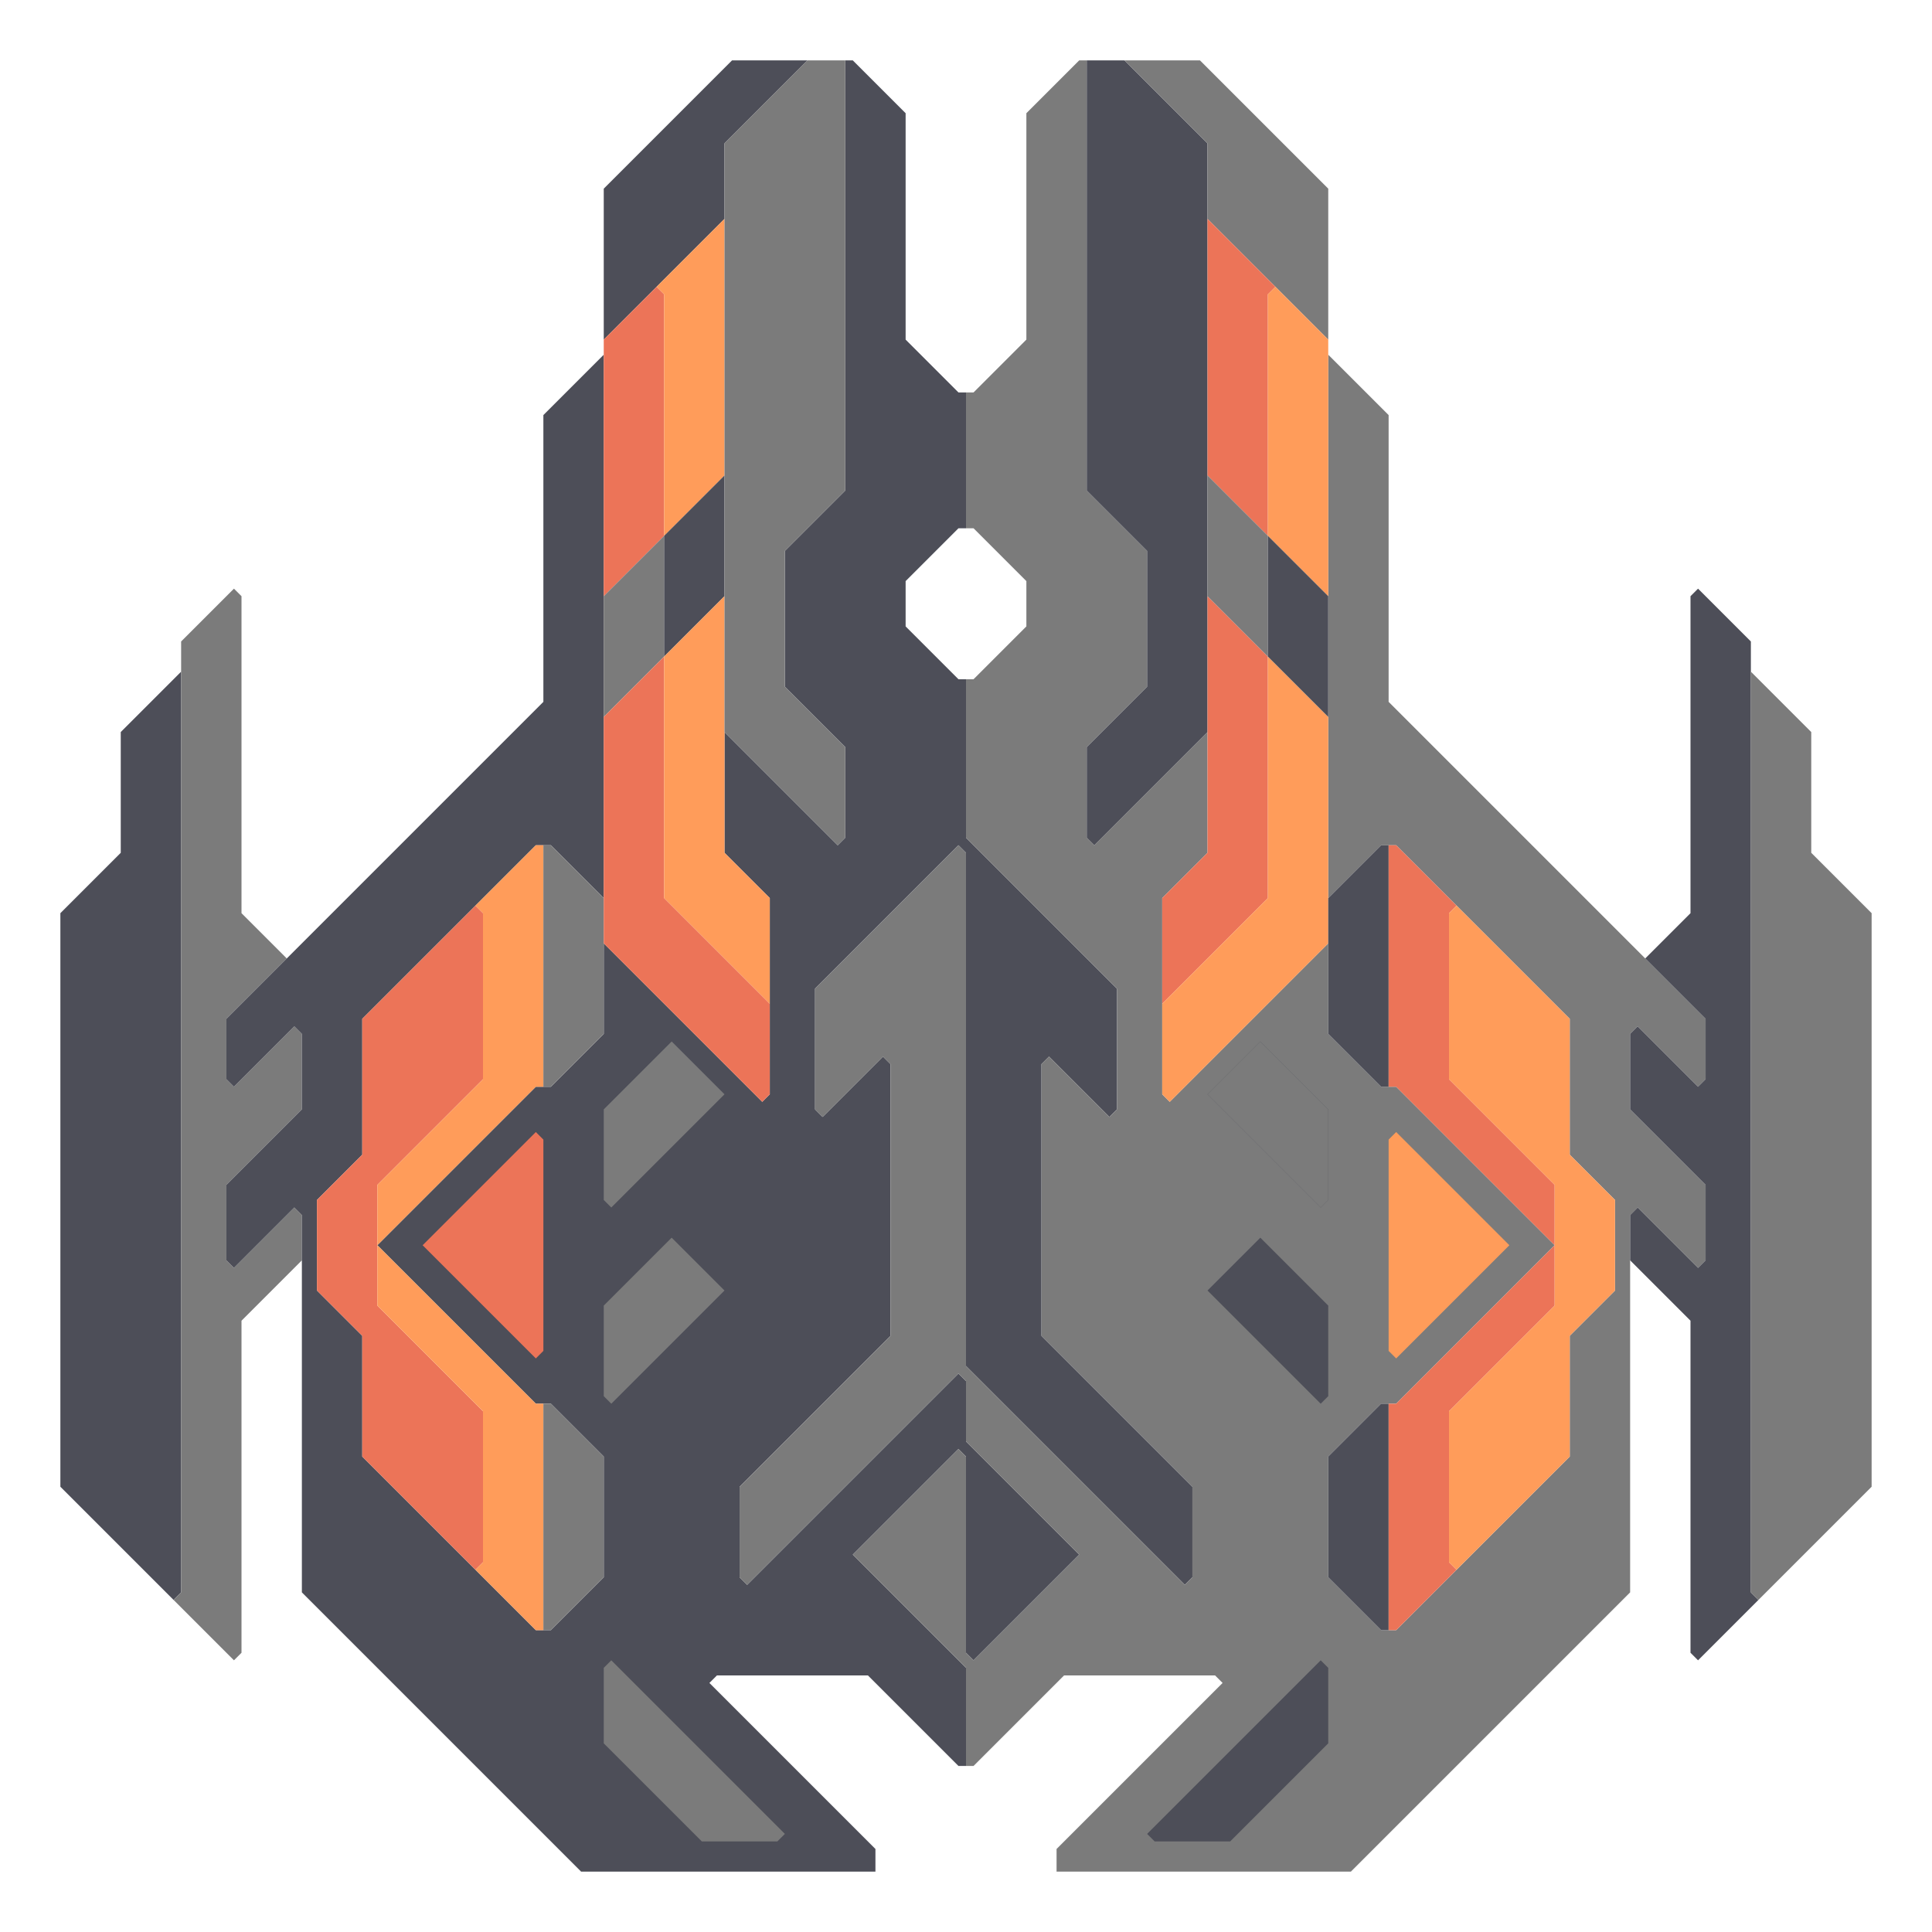 <svg xmlns="http://www.w3.org/2000/svg" width="128" height="128" style="fill-opacity:1;color-rendering:auto;color-interpolation:auto;text-rendering:auto;stroke:#000;stroke-linecap:square;stroke-miterlimit:10;shape-rendering:auto;stroke-opacity:1;fill:#000;stroke-dasharray:none;font-weight:400;stroke-width:1;font-family:&quot;Dialog&quot;;font-style:normal;stroke-linejoin:miter;font-size:12px;stroke-dashoffset:0;image-rendering:auto">
    <g style="stroke-linecap:round;fill:#4d4e58;stroke:#4d4e58">
        <path stroke="none" d="M4 98.5v-38l4-4v-8l4-4v61l-.5.5Z" style="stroke:none"/>
    </g>
    <g stroke="none" style="stroke-linecap:round;fill:#7b7b7b;stroke:#7b7b7b">
        <path d="m11.5 106 .5-.5v-63l3.5-3.5.5.5v21l3 3-4 4v4l.5.5 4-4 .5.5v5l-5 5v5l.5.5 4-4 .5.5v3l-4 4v22l-.5.5Z" style="stroke:none"/>
        <path d="m15.5 72-.5-.5v-4l21-21v-19l4-4v36L36.5 56h-1L24 67.5v9l-3 3v6l3 3v8L35.5 108h1l3.5-3.5v-8L36.5 93h-1L25 82.5 35.5 72h1l3.5-3.5v-6L50.5 73l.5-.5v-13l-3-3v-8l7.5 7.5.5-.5v-6l-4-4v-9l4-4V4h.5L60 7.5v15l3.5 3.5h.5v9h-.5L60 38.5v3l3.5 3.5h.5v10.5l10 10v8l-.5.5-4-4-.5.5v18l10 10v6l-.5.5L64 90.5v-34l-.5-.5-9.5 9.5v8l.5.5 4-4 .5.5v18l-10 10v6l.5.5 14-14 .5.5v4l7.5 7.5-7 7-.5-.5v-13l-.5-.5-7 7 7.5 7.5v6.5h-.5l-6-6h-10l-.5.5 11 11v1.5H38.5L20 105.5v-25l-.5-.5-4 4-.5-.5v-5l5-5v-5l-.5-.5Z" style="fill:#4d4e58;stroke:none"/>
        <path d="M21 85.5v-6l3-3v-9l7.5-7.5.5.5v11l-7 7v8l7 7v10l-.5.5-7.5-7.5v-8Z" style="fill:#ec7458;stroke:none"/>
        <path d="M25 82.5v-4l7-7v-11l-.5-.5 4-4h.5v16h-.5ZM35.5 93h.5v15h-.5l-4-4 .5-.5v-10l-7-7v-4Z" style="fill:#ff9c5a;stroke:none"/>
        <path d="m35.5 90 .5-.5v-14l-.5-.5-7.5 7.5Z" style="fill:#4d4e58;stroke:none"/>
        <path d="m28 82.5 7.5-7.5.5.5v14l-.5.5Z" style="fill:#ec7458;stroke:none"/>
        <path d="M40 59.5v9L36.5 72H36V56h.5Zm0 37v8l-3.5 3.5H36V93h.5Z" style="stroke:none"/>
        <path d="M40 73.5v6l.5.5 7.5-7.5-3.5-3.5Zm0 13v6l.5.5 7.5-7.5-3.5-3.5Zm0 24v5l6.5 6.5h5l.5-.5L40.5 110Zm0-88v-10L48.5 4h5L48 9.5v5Z" style="fill:#4d4e58;stroke:none"/>
        <path d="M40 39.5v-17l3.5-3.5.5.5v16Z" style="fill:#ec7458;stroke:none"/>
        <path d="M40 47.5v-8l4-4v8Z" style="stroke:none"/>
        <path d="M40 62.5v-15l4-4v16l7 7v6l-.5.5Z" style="fill:#ec7458;stroke:none"/>
        <path d="m40.5 80-.5-.5v-6l4.5-4.5 3.5 3.5Zm0 13-.5-.5v-6l4.5-4.5 3.5 3.5ZM52 121.5l-.5.5h-5l-6.5-6.5v-5l.5-.5Z" style="stroke:none"/>
        <path d="M44 35.5v-16l-.5-.5 4.5-4.5v17Z" style="fill:#ff9c5a;stroke:none"/>
        <path d="M44 43.5v-8l4-4v8Z" style="fill:#4d4e58;stroke:none"/>
        <path d="M44 59.5v-16l4-4v17l3 3v7Z" style="fill:#ff9c5a;stroke:none"/>
        <path d="M48 48.5v-39L53.5 4H56v28.5l-4 4v9l4 4v6l-.5.5Zm1.5 56.5-.5-.5v-6l10-10v-18l-.5-.5-4 4-.5-.5v-8l9.5-9.5.5.5v34L78.5 105l.5-.5v-6l-10-10v-18l.5-.5 4 4 .5-.5v-8l-10-10V45h.5l3.5-3.5v-3L64.5 35H64v-9h.5l3.5-3.5v-15L71.5 4h.5v28.5l4 4v9l-4 4v6l.5.5 7.5-7.5v8l-3 3v13l.5.5L88 62.5v6l3.5 3.5h1L103 82.5 92.5 93h-1L88 96.5v8l3.5 3.5h1L104 96.5v-8l3-3v-6l-3-3v-9L92.5 56h-1L88 59.5v-36l4 4v19l21 21v4l-.5.5-4-4-.5.5v5l5 5v5l-.5.5-4-4-.5.5v25L89.5 124H70v-1.5l11-11-.5-.5h-10l-6 6H64v-6.5l-7.5-7.5 7-7 .5.5v13l.5.5 7-7-7.5-7.5v-4l-.5-.5Z" style="stroke:none"/>
        <path d="M72 32.5V4h2.5L80 9.5v39L72.5 56l-.5-.5v-6l4-4v-9Z" style="fill:#4d4e58;stroke:none"/>
        <path d="M74.5 4h5l8.5 8.5v10l-8-8v-5ZM76 121.5l.5.5h5l6.5-6.5v-5l-.5-.5Z" style="stroke:none"/>
        <path d="m76.5 122-.5-.5L87.5 110l.5.5v5l-6.5 6.5Z" style="fill:#4d4e58;stroke:none"/>
        <path d="M77 66.5v-7l3-3v-17l4 4v16Z" style="fill:#ec7458;stroke:none"/>
        <path d="m77.5 73-.5-.5v-6l7-7v-16l4 4v15Z" style="fill:#ff9c5a;stroke:none"/>
        <path d="m80 85.5 7.5 7.5.5-.5v-6L83.5 82Z" style="stroke:none"/>
        <path d="m84.5 19-.5.5v16l-4-4v-17Z" style="fill:#ec7458;stroke:none"/>
        <path d="M84 35.5v8l-4-4v-8Z" style="stroke:none"/>
        <path d="m80 72.5 3.5-3.5 4.5 4.5v6l-.5.5Z" style="fill:#4d4e58;stroke:none"/>
        <path d="m87.5 80 .5-.5v-6L83.5 69 80 72.5Z" style="stroke:none"/>
        <path d="m80 85.5 3.5-3.5 4.5 4.5v6l-.5.5Z" style="fill:#4d4e58;stroke:none"/>
        <path d="M88 22.5v17l-4-4v-16l.5-.5Z" style="fill:#ff9c5a;stroke:none"/>
        <path d="M88 39.5v8l-4-4v-8Zm0 29v-9l3.5-3.5h.5v16h-.5Zm0 36v-8l3.5-3.5h.5v15h-.5Z" style="fill:#4d4e58;stroke:none"/>
        <path d="M92 75.5v14l.5.5 7.5-7.5-7.5-7.5Z" style="stroke:none"/>
        <path d="m96.5 60-.5.5v11l7 7v4L92.5 72H92V56h.5Z" style="fill:#ec7458;stroke:none"/>
        <path d="M100 82.5 92.5 90l-.5-.5v-14l.5-.5Z" style="fill:#ff9c5a;stroke:none"/>
        <path d="M92.5 108H92V93h.5L103 82.5v4l-7 7v10l.5.5Z" style="fill:#ec7458;stroke:none"/>
        <path d="M104 67.5v9l3 3v6l-3 3v8l-7.5 7.5-.5-.5v-10l7-7v-8l-7-7v-11l.5-.5Z" style="fill:#ff9c5a;stroke:none"/>
        <path d="m112.5 72 .5-.5v-4l-4-4 3-3v-21l.5-.5 3.5 3.5v63l.5.5-4 4-.5-.5v-22l-4-4v-3l.5-.5 4 4 .5-.5v-5l-5-5v-5l.5-.5Z" style="fill:#4d4e58;stroke:none"/>
        <path d="M120 48.5v8l4 4v38l-7.5 7.5-.5-.5v-61Z" style="stroke:none"/>
    </g>
</svg>

